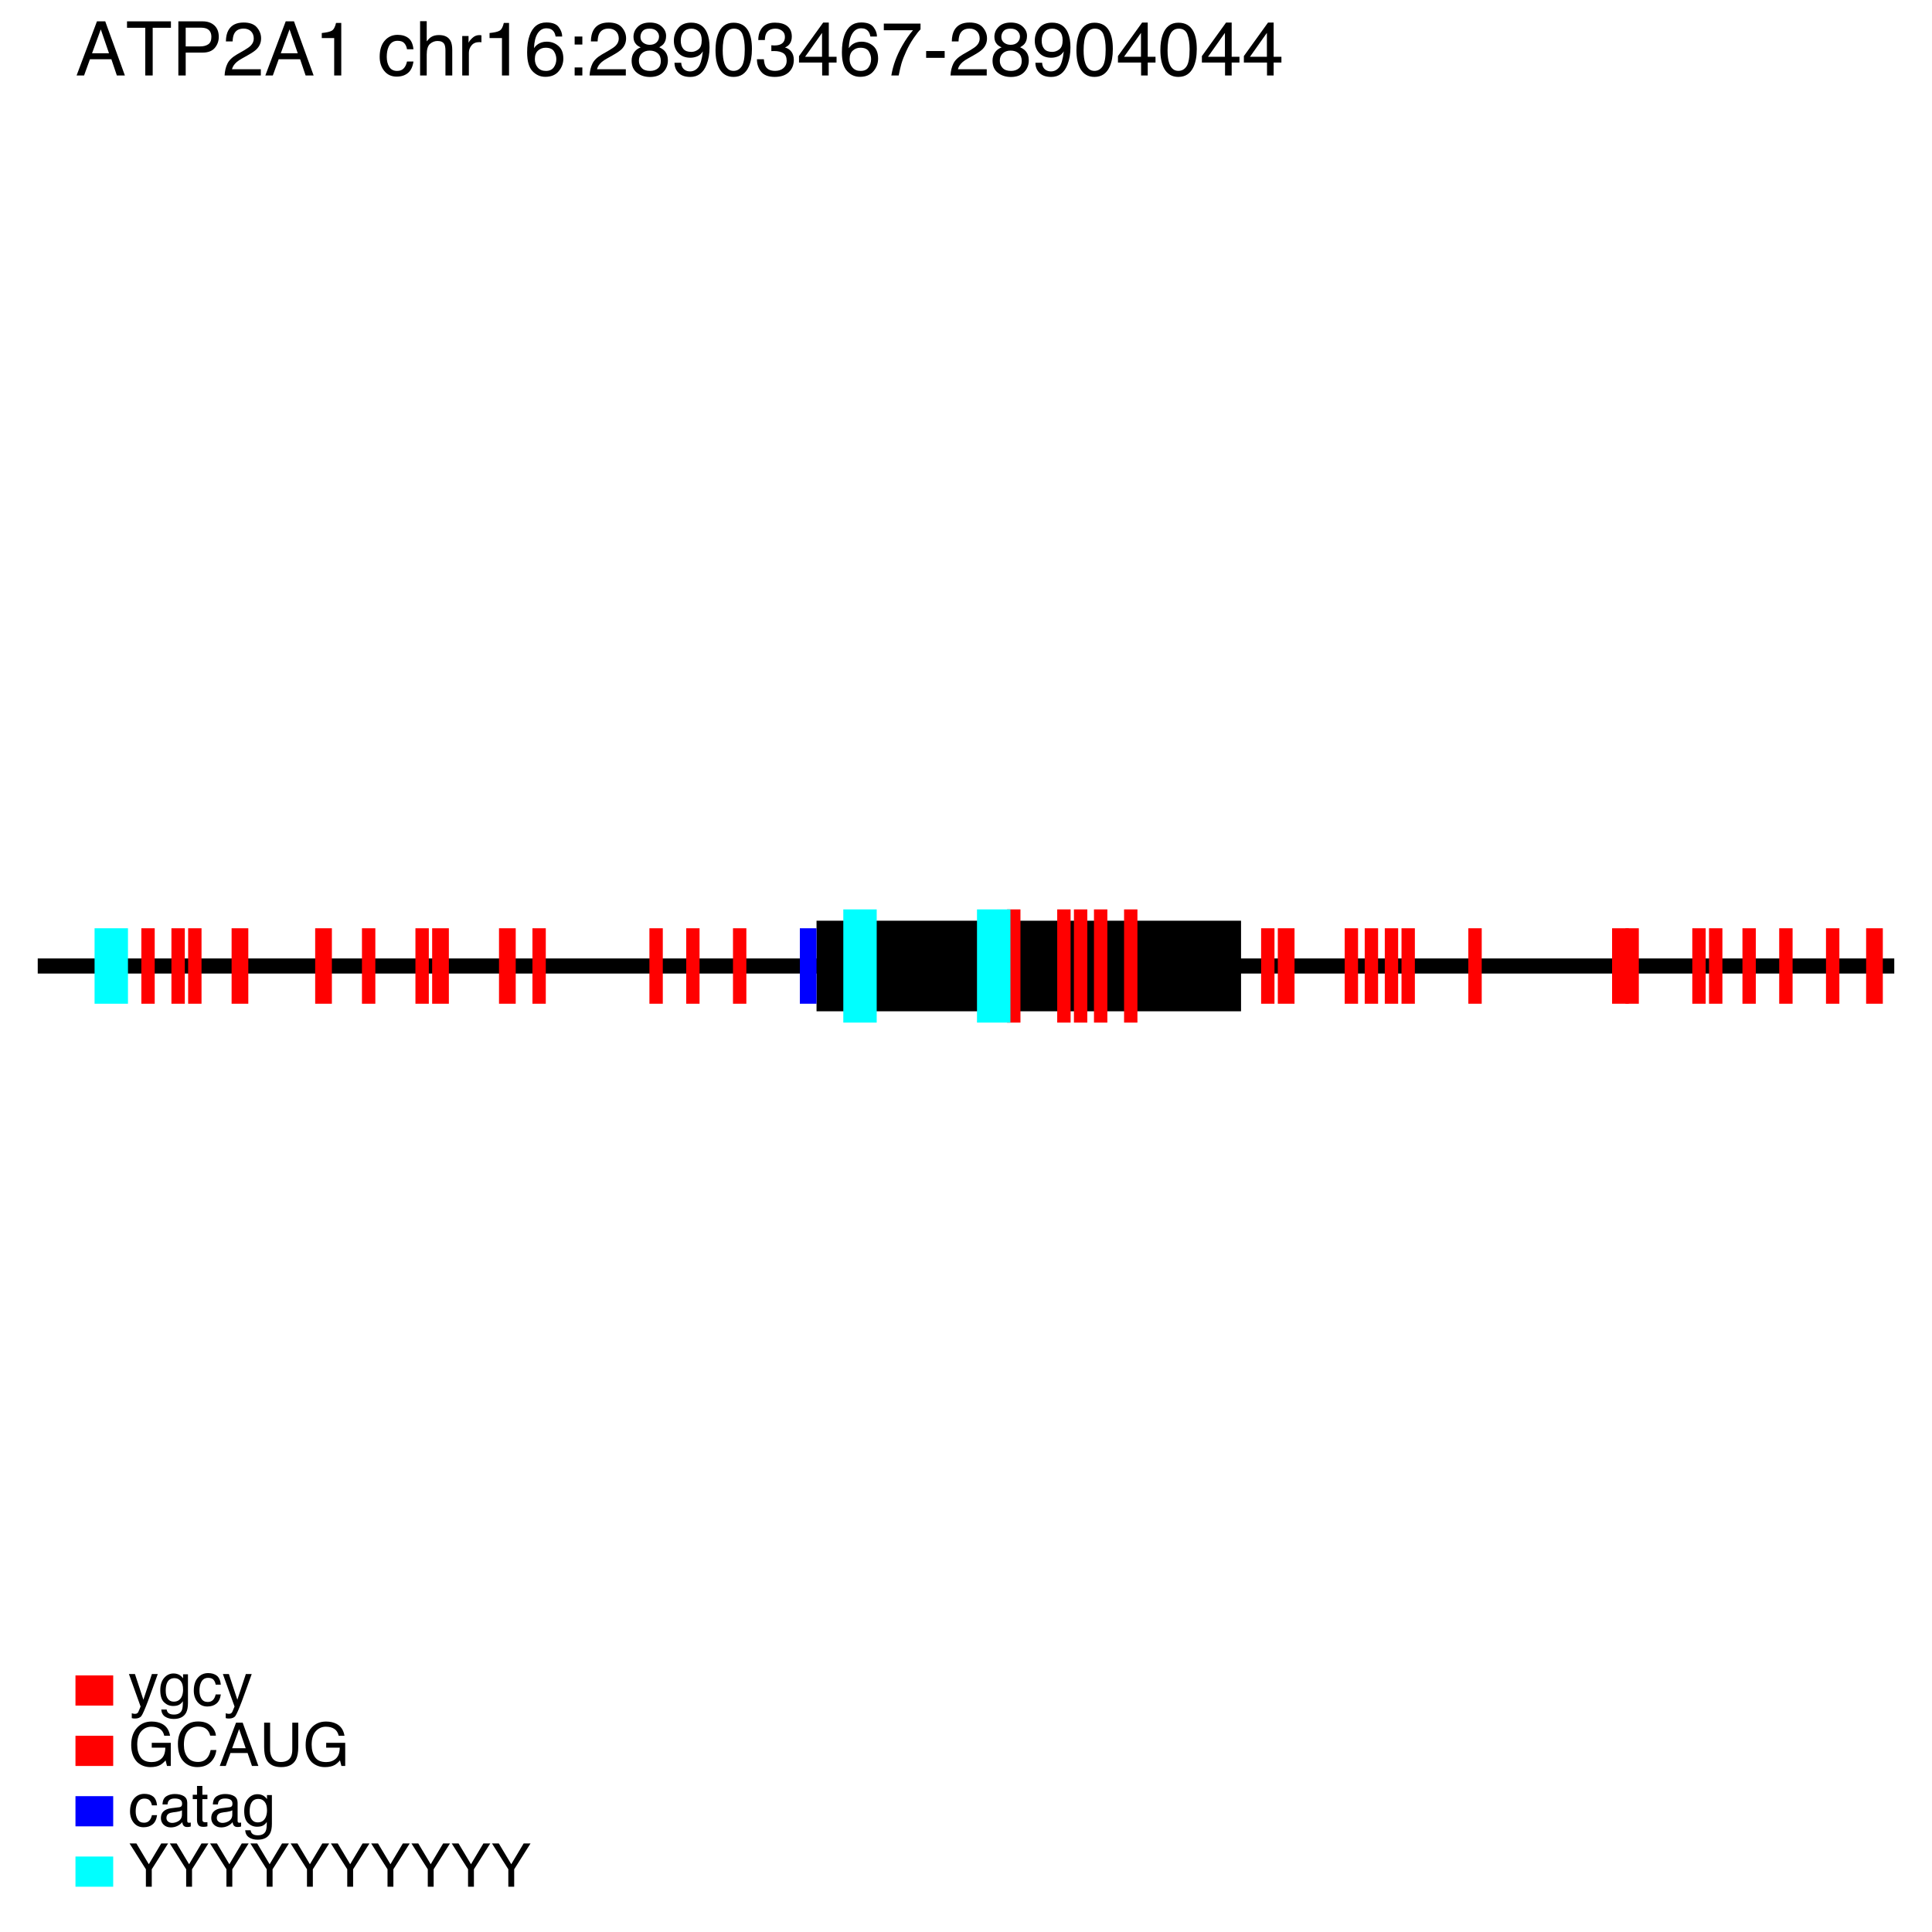 <?xml version="1.0" encoding="UTF-8"?>
<svg xmlns="http://www.w3.org/2000/svg" xmlns:xlink="http://www.w3.org/1999/xlink" width="256pt" height="256pt" viewBox="0 0 256 256" version="1.1">
<defs>
<g>
<symbol overflow="visible" id="glyph0-0">
<path style="stroke:none;" d=""/>
</symbol>
<symbol overflow="visible" id="glyph0-1">
<path style="stroke:none;" d="M 4.445 -2.938 L 3.355 -6.109 L 2.195 -2.938 Z M 2.848 -7.172 L 3.945 -7.172 L 6.547 0 L 5.484 0 L 4.758 -2.148 L 1.918 -2.148 L 1.141 0 L 0.148 0 Z M 2.848 -7.172 "/>
</symbol>
<symbol overflow="visible" id="glyph0-2">
<path style="stroke:none;" d="M 5.98 -7.172 L 5.98 -6.32 L 3.562 -6.32 L 3.562 0 L 2.578 0 L 2.578 -6.32 L 0.16 -6.32 L 0.16 -7.172 Z M 5.98 -7.172 "/>
</symbol>
<symbol overflow="visible" id="glyph0-3">
<path style="stroke:none;" d="M 0.855 -7.172 L 4.082 -7.172 C 4.719 -7.172 5.234 -6.992 5.625 -6.633 C 6.016 -6.273 6.211 -5.77 6.211 -5.117 C 6.211 -4.559 6.035 -4.07 5.688 -3.656 C 5.34 -3.242 4.805 -3.031 4.082 -3.031 L 1.828 -3.031 L 1.828 0 L 0.855 0 Z M 5.23 -5.113 C 5.23 -5.641 5.035 -5.996 4.645 -6.188 C 4.43 -6.289 4.133 -6.336 3.758 -6.336 L 1.828 -6.336 L 1.828 -3.852 L 3.758 -3.852 C 4.195 -3.852 4.551 -3.945 4.82 -4.133 C 5.094 -4.316 5.23 -4.645 5.23 -5.113 Z M 5.23 -5.113 "/>
</symbol>
<symbol overflow="visible" id="glyph0-4">
<path style="stroke:none;" d="M 0.312 0 C 0.344 -0.602 0.469 -1.125 0.688 -1.57 C 0.902 -2.016 1.324 -2.422 1.953 -2.789 L 2.891 -3.328 C 3.312 -3.574 3.605 -3.781 3.773 -3.953 C 4.039 -4.227 4.176 -4.535 4.176 -4.883 C 4.176 -5.289 4.055 -5.613 3.809 -5.852 C 3.562 -6.09 3.238 -6.211 2.832 -6.211 C 2.23 -6.211 1.812 -5.984 1.582 -5.527 C 1.457 -5.281 1.391 -4.945 1.375 -4.512 L 0.484 -4.512 C 0.492 -5.121 0.605 -5.617 0.82 -6 C 1.203 -6.68 1.875 -7.016 2.836 -7.016 C 3.637 -7.016 4.223 -6.801 4.594 -6.367 C 4.961 -5.934 5.148 -5.453 5.148 -4.922 C 5.148 -4.363 4.949 -3.883 4.555 -3.484 C 4.328 -3.254 3.918 -2.977 3.328 -2.648 L 2.66 -2.273 C 2.344 -2.098 2.09 -1.934 1.91 -1.773 C 1.586 -1.488 1.379 -1.176 1.293 -0.828 L 5.113 -0.828 L 5.113 0 Z M 0.312 0 "/>
</symbol>
<symbol overflow="visible" id="glyph0-5">
<path style="stroke:none;" d="M 0.957 -4.953 L 0.957 -5.625 C 1.594 -5.688 2.035 -5.789 2.285 -5.934 C 2.535 -6.078 2.723 -6.422 2.848 -6.961 L 3.539 -6.961 L 3.539 0 L 2.602 0 L 2.602 -4.953 Z M 0.957 -4.953 "/>
</symbol>
<symbol overflow="visible" id="glyph0-6">
<g>
</g>
</symbol>
<symbol overflow="visible" id="glyph0-7">
<path style="stroke:none;" d="M 2.66 -5.383 C 3.25 -5.383 3.73 -5.238 4.098 -4.953 C 4.469 -4.664 4.691 -4.172 4.766 -3.473 L 3.91 -3.473 C 3.859 -3.793 3.742 -4.062 3.555 -4.273 C 3.367 -4.488 3.07 -4.594 2.66 -4.594 C 2.102 -4.594 1.699 -4.32 1.461 -3.773 C 1.305 -3.418 1.227 -2.98 1.227 -2.461 C 1.227 -1.938 1.336 -1.496 1.559 -1.137 C 1.781 -0.781 2.129 -0.602 2.602 -0.602 C 2.969 -0.602 3.258 -0.711 3.469 -0.934 C 3.684 -1.156 3.828 -1.465 3.91 -1.852 L 4.766 -1.852 C 4.668 -1.156 4.422 -0.648 4.031 -0.328 C 3.641 -0.008 3.145 0.152 2.535 0.152 C 1.852 0.152 1.305 -0.098 0.898 -0.598 C 0.492 -1.098 0.289 -1.723 0.289 -2.469 C 0.289 -3.387 0.512 -4.102 0.957 -4.613 C 1.402 -5.125 1.973 -5.383 2.66 -5.383 Z M 2.66 -5.383 "/>
</symbol>
<symbol overflow="visible" id="glyph0-8">
<path style="stroke:none;" d="M 0.645 -7.195 L 1.523 -7.195 L 1.523 -4.523 C 1.73 -4.785 1.918 -4.969 2.086 -5.078 C 2.367 -5.266 2.723 -5.355 3.145 -5.355 C 3.902 -5.355 4.418 -5.09 4.688 -4.562 C 4.836 -4.273 4.906 -3.867 4.906 -3.355 L 4.906 0 L 4.004 0 L 4.004 -3.297 C 4.004 -3.68 3.953 -3.961 3.859 -4.141 C 3.699 -4.426 3.398 -4.57 2.961 -4.57 C 2.594 -4.57 2.266 -4.445 1.969 -4.195 C 1.672 -3.945 1.523 -3.469 1.523 -2.773 L 1.523 0 L 0.645 0 Z M 0.645 -7.195 "/>
</symbol>
<symbol overflow="visible" id="glyph0-9">
<path style="stroke:none;" d="M 0.668 -5.23 L 1.504 -5.23 L 1.504 -4.328 C 1.57 -4.504 1.738 -4.715 2.008 -4.969 C 2.273 -5.219 2.582 -5.348 2.93 -5.348 C 2.945 -5.348 2.973 -5.344 3.012 -5.344 C 3.051 -5.34 3.117 -5.332 3.211 -5.32 L 3.211 -4.395 C 3.16 -4.406 3.113 -4.41 3.07 -4.414 C 3.023 -4.418 2.977 -4.418 2.926 -4.418 C 2.484 -4.418 2.141 -4.277 1.906 -3.992 C 1.668 -3.707 1.547 -3.379 1.547 -3.008 L 1.547 0 L 0.668 0 Z M 0.668 -5.23 "/>
</symbol>
<symbol overflow="visible" id="glyph0-10">
<path style="stroke:none;" d="M 2.926 -7.023 C 3.707 -7.023 4.25 -6.82 4.559 -6.414 C 4.867 -6.008 5.02 -5.59 5.02 -5.16 L 4.148 -5.16 C 4.098 -5.438 4.016 -5.656 3.902 -5.812 C 3.691 -6.105 3.367 -6.25 2.938 -6.25 C 2.445 -6.25 2.059 -6.023 1.766 -5.57 C 1.477 -5.117 1.316 -4.465 1.285 -3.617 C 1.484 -3.914 1.738 -4.137 2.047 -4.281 C 2.328 -4.414 2.637 -4.477 2.984 -4.477 C 3.57 -4.477 4.082 -4.289 4.516 -3.914 C 4.953 -3.539 5.172 -2.984 5.172 -2.242 C 5.172 -1.605 4.965 -1.043 4.551 -0.555 C 4.137 -0.062 3.547 0.18 2.781 0.18 C 2.129 0.18 1.562 -0.066 1.09 -0.562 C 0.613 -1.059 0.375 -1.895 0.375 -3.07 C 0.375 -3.941 0.48 -4.68 0.695 -5.281 C 1.102 -6.441 1.844 -7.023 2.926 -7.023 Z M 2.859 -0.602 C 3.324 -0.602 3.668 -0.758 3.898 -1.066 C 4.129 -1.379 4.242 -1.746 4.242 -2.168 C 4.242 -2.527 4.141 -2.867 3.938 -3.191 C 3.73 -3.516 3.359 -3.676 2.816 -3.676 C 2.438 -3.676 2.109 -3.551 1.824 -3.301 C 1.539 -3.051 1.398 -2.672 1.398 -2.168 C 1.398 -1.727 1.527 -1.352 1.785 -1.051 C 2.043 -0.75 2.402 -0.602 2.859 -0.602 Z M 2.859 -0.602 "/>
</symbol>
<symbol overflow="visible" id="glyph0-11">
<path style="stroke:none;" d="M 1.109 -5.16 L 2.129 -5.16 L 2.129 -4.098 L 1.109 -4.098 Z M 1.109 -1.062 L 2.129 -1.062 L 2.129 0 L 1.109 0 Z M 1.109 -1.062 "/>
</symbol>
<symbol overflow="visible" id="glyph0-12">
<path style="stroke:none;" d="M 2.719 -4.062 C 3.105 -4.062 3.41 -4.172 3.629 -4.387 C 3.848 -4.602 3.953 -4.863 3.953 -5.16 C 3.953 -5.422 3.852 -5.66 3.641 -5.879 C 3.434 -6.098 3.117 -6.207 2.691 -6.207 C 2.266 -6.207 1.961 -6.098 1.773 -5.879 C 1.586 -5.66 1.488 -5.406 1.488 -5.113 C 1.488 -4.785 1.609 -4.527 1.855 -4.34 C 2.102 -4.156 2.387 -4.062 2.719 -4.062 Z M 2.773 -0.602 C 3.18 -0.602 3.52 -0.711 3.785 -0.93 C 4.055 -1.148 4.188 -1.477 4.188 -1.914 C 4.188 -2.367 4.051 -2.711 3.773 -2.945 C 3.496 -3.18 3.145 -3.297 2.711 -3.297 C 2.289 -3.297 1.949 -3.176 1.684 -2.938 C 1.418 -2.699 1.285 -2.367 1.285 -1.945 C 1.285 -1.578 1.406 -1.266 1.648 -1 C 1.891 -0.734 2.266 -0.602 2.773 -0.602 Z M 1.523 -3.727 C 1.281 -3.828 1.09 -3.953 0.953 -4.094 C 0.695 -4.352 0.566 -4.691 0.566 -5.109 C 0.566 -5.629 0.754 -6.074 1.133 -6.449 C 1.512 -6.824 2.047 -7.012 2.738 -7.012 C 3.41 -7.012 3.938 -6.836 4.316 -6.48 C 4.695 -6.129 4.887 -5.715 4.887 -5.242 C 4.887 -4.809 4.777 -4.453 4.555 -4.184 C 4.43 -4.031 4.238 -3.883 3.98 -3.734 C 4.27 -3.602 4.496 -3.449 4.664 -3.277 C 4.973 -2.953 5.125 -2.527 5.125 -2.008 C 5.125 -1.391 4.922 -0.871 4.508 -0.441 C 4.094 -0.016 3.508 0.199 2.754 0.199 C 2.074 0.199 1.5 0.016 1.027 -0.355 C 0.559 -0.723 0.32 -1.258 0.32 -1.961 C 0.32 -2.375 0.422 -2.734 0.625 -3.035 C 0.828 -3.336 1.125 -3.566 1.523 -3.727 Z M 1.523 -3.727 "/>
</symbol>
<symbol overflow="visible" id="glyph0-13">
<path style="stroke:none;" d="M 1.328 -1.688 C 1.355 -1.203 1.543 -0.867 1.891 -0.684 C 2.07 -0.586 2.27 -0.539 2.496 -0.539 C 2.914 -0.539 3.273 -0.711 3.57 -1.062 C 3.867 -1.414 4.074 -2.121 4.199 -3.195 C 4.004 -2.883 3.762 -2.668 3.473 -2.543 C 3.188 -2.418 2.875 -2.352 2.543 -2.352 C 1.871 -2.352 1.336 -2.562 0.945 -2.984 C 0.555 -3.402 0.355 -3.945 0.355 -4.605 C 0.355 -5.238 0.551 -5.797 0.938 -6.281 C 1.324 -6.762 1.895 -7 2.652 -7 C 3.672 -7 4.375 -6.543 4.762 -5.625 C 4.977 -5.121 5.082 -4.488 5.082 -3.73 C 5.082 -2.875 4.953 -2.117 4.695 -1.453 C 4.27 -0.355 3.547 0.195 2.531 0.195 C 1.848 0.195 1.328 0.016 0.973 -0.344 C 0.617 -0.699 0.438 -1.148 0.438 -1.688 Z M 2.66 -3.125 C 3.008 -3.125 3.328 -3.238 3.617 -3.469 C 3.906 -3.699 4.047 -4.102 4.047 -4.672 C 4.047 -5.188 3.918 -5.57 3.66 -5.824 C 3.402 -6.074 3.07 -6.203 2.672 -6.203 C 2.242 -6.203 1.898 -6.059 1.648 -5.77 C 1.395 -5.48 1.27 -5.098 1.27 -4.613 C 1.27 -4.156 1.379 -3.797 1.602 -3.527 C 1.824 -3.258 2.176 -3.125 2.66 -3.125 Z M 2.66 -3.125 "/>
</symbol>
<symbol overflow="visible" id="glyph0-14">
<path style="stroke:none;" d="M 2.703 -6.992 C 3.609 -6.992 4.266 -6.621 4.668 -5.875 C 4.98 -5.297 5.137 -4.508 5.137 -3.508 C 5.137 -2.555 4.996 -1.77 4.711 -1.148 C 4.301 -0.258 3.633 0.191 2.699 0.191 C 1.859 0.191 1.234 -0.176 0.824 -0.902 C 0.484 -1.512 0.312 -2.328 0.312 -3.355 C 0.312 -4.148 0.414 -4.832 0.621 -5.398 C 1.004 -6.461 1.699 -6.992 2.703 -6.992 Z M 2.695 -0.609 C 3.152 -0.609 3.516 -0.812 3.785 -1.215 C 4.055 -1.617 4.188 -2.371 4.188 -3.473 C 4.188 -4.266 4.094 -4.918 3.898 -5.434 C 3.703 -5.945 3.32 -6.203 2.758 -6.203 C 2.242 -6.203 1.863 -5.957 1.625 -5.473 C 1.383 -4.984 1.266 -4.266 1.266 -3.32 C 1.266 -2.609 1.34 -2.035 1.492 -1.602 C 1.727 -0.941 2.129 -0.609 2.695 -0.609 Z M 2.695 -0.609 "/>
</symbol>
<symbol overflow="visible" id="glyph0-15">
<path style="stroke:none;" d="M 2.598 0.191 C 1.77 0.191 1.172 -0.035 0.797 -0.492 C 0.426 -0.945 0.238 -1.496 0.238 -2.148 L 1.156 -2.148 C 1.195 -1.695 1.281 -1.367 1.41 -1.164 C 1.641 -0.797 2.051 -0.609 2.648 -0.609 C 3.109 -0.609 3.48 -0.734 3.758 -0.98 C 4.039 -1.227 4.18 -1.547 4.18 -1.938 C 4.18 -2.422 4.031 -2.758 3.738 -2.949 C 3.445 -3.141 3.035 -3.238 2.508 -3.238 C 2.449 -3.238 2.391 -3.238 2.332 -3.234 C 2.273 -3.234 2.211 -3.23 2.148 -3.227 L 2.148 -4.004 C 2.238 -3.992 2.316 -3.988 2.379 -3.984 C 2.441 -3.98 2.508 -3.98 2.578 -3.98 C 2.906 -3.98 3.176 -4.031 3.391 -4.137 C 3.762 -4.32 3.945 -4.645 3.945 -5.113 C 3.945 -5.461 3.82 -5.73 3.574 -5.918 C 3.328 -6.105 3.039 -6.203 2.711 -6.203 C 2.125 -6.203 1.719 -6.008 1.492 -5.617 C 1.371 -5.402 1.301 -5.094 1.285 -4.695 L 0.414 -4.695 C 0.414 -5.219 0.52 -5.66 0.727 -6.023 C 1.086 -6.676 1.715 -7 2.617 -7 C 3.328 -7 3.883 -6.844 4.273 -6.527 C 4.664 -6.211 4.859 -5.75 4.859 -5.148 C 4.859 -4.719 4.742 -4.367 4.512 -4.102 C 4.367 -3.938 4.184 -3.805 3.953 -3.711 C 4.32 -3.609 4.609 -3.414 4.816 -3.129 C 5.023 -2.84 5.125 -2.488 5.125 -2.07 C 5.125 -1.402 4.906 -0.859 4.469 -0.438 C 4.027 -0.02 3.406 0.191 2.598 0.191 Z M 2.598 0.191 "/>
</symbol>
<symbol overflow="visible" id="glyph0-16">
<path style="stroke:none;" d="M 3.305 -2.477 L 3.305 -5.645 L 1.062 -2.477 Z M 3.32 0 L 3.32 -1.711 L 0.254 -1.711 L 0.254 -2.57 L 3.457 -7.012 L 4.199 -7.012 L 4.199 -2.477 L 5.23 -2.477 L 5.23 -1.711 L 4.199 -1.711 L 4.199 0 Z M 3.32 0 "/>
</symbol>
<symbol overflow="visible" id="glyph0-17">
<path style="stroke:none;" d="M 5.23 -6.875 L 5.23 -6.109 C 5.004 -5.891 4.707 -5.512 4.332 -4.969 C 3.961 -4.43 3.633 -3.848 3.344 -3.223 C 3.062 -2.613 2.848 -2.059 2.699 -1.559 C 2.605 -1.234 2.484 -0.715 2.336 0 L 1.363 0 C 1.586 -1.336 2.07 -2.664 2.828 -3.984 C 3.273 -4.758 3.742 -5.43 4.234 -5.992 L 0.367 -5.992 L 0.367 -6.875 Z M 5.23 -6.875 "/>
</symbol>
<symbol overflow="visible" id="glyph0-18">
<path style="stroke:none;" d="M 0.414 -3.238 L 2.867 -3.238 L 2.867 -2.336 L 0.414 -2.336 Z M 0.414 -3.238 "/>
</symbol>
<symbol overflow="visible" id="glyph1-0">
<path style="stroke:none;" d=""/>
</symbol>
<symbol overflow="visible" id="glyph1-1">
<path style="stroke:none;" d="M 3.129 -4.184 L 3.906 -4.184 C 3.809 -3.914 3.586 -3.305 3.246 -2.348 C 2.992 -1.629 2.777 -1.043 2.605 -0.59 C 2.199 0.477 1.914 1.129 1.746 1.363 C 1.578 1.598 1.293 1.715 0.887 1.715 C 0.789 1.715 0.711 1.711 0.656 1.703 C 0.605 1.695 0.539 1.68 0.461 1.66 L 0.461 1.02 C 0.582 1.055 0.672 1.074 0.727 1.082 C 0.781 1.09 0.828 1.094 0.871 1.094 C 1 1.094 1.098 1.07 1.156 1.031 C 1.219 0.988 1.27 0.934 1.312 0.871 C 1.324 0.852 1.371 0.742 1.453 0.551 C 1.535 0.359 1.594 0.215 1.629 0.121 L 0.082 -4.184 L 0.879 -4.184 L 2 -0.777 Z M 3.129 -4.184 "/>
</symbol>
<symbol overflow="visible" id="glyph1-2">
<path style="stroke:none;" d="M 1.992 -4.258 C 2.32 -4.258 2.605 -4.176 2.852 -4.016 C 2.984 -3.926 3.121 -3.793 3.258 -3.617 L 3.258 -4.145 L 3.906 -4.145 L 3.906 -0.34 C 3.906 0.191 3.828 0.609 3.672 0.918 C 3.379 1.484 2.828 1.77 2.02 1.77 C 1.57 1.77 1.191 1.668 0.883 1.469 C 0.574 1.266 0.402 0.949 0.367 0.52 L 1.082 0.52 C 1.117 0.707 1.184 0.852 1.285 0.953 C 1.445 1.109 1.695 1.188 2.035 1.188 C 2.574 1.188 2.926 0.996 3.094 0.617 C 3.191 0.395 3.238 -0.008 3.23 -0.582 C 3.09 -0.367 2.922 -0.211 2.723 -0.105 C 2.523 0 2.262 0.051 1.938 0.051 C 1.484 0.051 1.086 -0.109 0.75 -0.43 C 0.41 -0.754 0.238 -1.285 0.238 -2.027 C 0.238 -2.727 0.41 -3.273 0.75 -3.668 C 1.094 -4.062 1.508 -4.258 1.992 -4.258 Z M 3.258 -2.109 C 3.258 -2.629 3.152 -3.012 2.938 -3.262 C 2.723 -3.512 2.453 -3.637 2.121 -3.637 C 1.625 -3.637 1.289 -3.406 1.105 -2.941 C 1.008 -2.695 0.961 -2.371 0.961 -1.969 C 0.961 -1.496 1.055 -1.141 1.25 -0.891 C 1.441 -0.645 1.695 -0.523 2.02 -0.523 C 2.523 -0.523 2.879 -0.75 3.086 -1.207 C 3.199 -1.465 3.258 -1.766 3.258 -2.109 Z M 3.258 -2.109 "/>
</symbol>
<symbol overflow="visible" id="glyph1-3">
<path style="stroke:none;" d="M 2.129 -4.305 C 2.602 -4.305 2.984 -4.191 3.281 -3.961 C 3.574 -3.73 3.754 -3.336 3.812 -2.777 L 3.129 -2.777 C 3.086 -3.035 2.992 -3.25 2.844 -3.422 C 2.695 -3.59 2.457 -3.676 2.129 -3.676 C 1.68 -3.676 1.359 -3.457 1.168 -3.02 C 1.043 -2.734 0.98 -2.387 0.98 -1.969 C 0.98 -1.551 1.07 -1.195 1.246 -0.91 C 1.422 -0.625 1.703 -0.48 2.082 -0.48 C 2.375 -0.48 2.605 -0.57 2.773 -0.75 C 2.945 -0.926 3.062 -1.172 3.129 -1.48 L 3.812 -1.48 C 3.734 -0.926 3.539 -0.52 3.227 -0.266 C 2.914 -0.008 2.516 0.121 2.027 0.121 C 1.48 0.121 1.043 -0.078 0.719 -0.477 C 0.395 -0.879 0.23 -1.379 0.23 -1.977 C 0.23 -2.711 0.41 -3.281 0.766 -3.691 C 1.121 -4.102 1.578 -4.305 2.129 -4.305 Z M 2.129 -4.305 "/>
</symbol>
<symbol overflow="visible" id="glyph1-4">
<path style="stroke:none;" d="M 3.09 -5.887 C 3.629 -5.887 4.094 -5.781 4.488 -5.574 C 5.059 -5.273 5.406 -4.75 5.535 -4 L 4.766 -4 C 4.672 -4.418 4.477 -4.727 4.184 -4.914 C 3.891 -5.105 3.52 -5.203 3.07 -5.203 C 2.539 -5.203 2.094 -5.004 1.727 -4.605 C 1.363 -4.207 1.184 -3.613 1.184 -2.824 C 1.184 -2.141 1.332 -1.586 1.633 -1.156 C 1.934 -0.73 2.422 -0.516 3.098 -0.516 C 3.617 -0.516 4.047 -0.664 4.383 -0.969 C 4.723 -1.27 4.898 -1.754 4.906 -2.426 L 3.109 -2.426 L 3.109 -3.07 L 5.629 -3.07 L 5.629 0 L 5.129 0 L 4.941 -0.738 C 4.68 -0.449 4.445 -0.25 4.242 -0.137 C 3.902 0.055 3.469 0.152 2.941 0.152 C 2.262 0.152 1.676 -0.066 1.188 -0.508 C 0.652 -1.059 0.387 -1.816 0.387 -2.781 C 0.387 -3.742 0.648 -4.508 1.168 -5.074 C 1.664 -5.617 2.305 -5.887 3.09 -5.887 Z M 3.09 -5.887 "/>
</symbol>
<symbol overflow="visible" id="glyph1-5">
<path style="stroke:none;" d="M 3.027 -5.895 C 3.754 -5.895 4.316 -5.703 4.719 -5.32 C 5.121 -4.938 5.344 -4.504 5.387 -4.016 L 4.629 -4.016 C 4.543 -4.387 4.371 -4.68 4.117 -4.895 C 3.859 -5.109 3.5 -5.219 3.035 -5.219 C 2.469 -5.219 2.016 -5.02 1.664 -4.625 C 1.316 -4.227 1.145 -3.617 1.145 -2.797 C 1.145 -2.125 1.301 -1.578 1.617 -1.164 C 1.93 -0.746 2.398 -0.535 3.02 -0.535 C 3.594 -0.535 4.027 -0.754 4.328 -1.195 C 4.488 -1.426 4.605 -1.73 4.684 -2.109 L 5.441 -2.109 C 5.375 -1.504 5.148 -1 4.77 -0.59 C 4.312 -0.098 3.699 0.148 2.926 0.148 C 2.258 0.148 1.699 -0.055 1.246 -0.457 C 0.648 -0.992 0.352 -1.816 0.352 -2.93 C 0.352 -3.777 0.574 -4.469 1.023 -5.012 C 1.508 -5.602 2.176 -5.895 3.027 -5.895 Z M 3.027 -5.895 "/>
</symbol>
<symbol overflow="visible" id="glyph1-6">
<path style="stroke:none;" d="M 3.555 -2.352 L 2.684 -4.887 L 1.758 -2.352 Z M 2.277 -5.738 L 3.156 -5.738 L 5.238 0 L 4.387 0 L 3.805 -1.719 L 1.535 -1.719 L 0.914 0 L 0.117 0 Z M 2.277 -5.738 "/>
</symbol>
<symbol overflow="visible" id="glyph1-7">
<path style="stroke:none;" d="M 1.453 -5.738 L 1.453 -2.191 C 1.453 -1.773 1.531 -1.43 1.688 -1.152 C 1.918 -0.734 2.309 -0.527 2.859 -0.527 C 3.52 -0.527 3.965 -0.754 4.203 -1.203 C 4.332 -1.449 4.395 -1.777 4.395 -2.191 L 4.395 -5.738 L 5.184 -5.738 L 5.184 -2.516 C 5.184 -1.809 5.09 -1.266 4.898 -0.887 C 4.551 -0.195 3.891 0.152 2.922 0.152 C 1.953 0.152 1.297 -0.195 0.949 -0.887 C 0.758 -1.266 0.664 -1.809 0.664 -2.516 L 0.664 -5.738 Z M 1.453 -5.738 "/>
</symbol>
<symbol overflow="visible" id="glyph1-8">
<path style="stroke:none;" d="M 1.055 -1.113 C 1.055 -0.91 1.129 -0.75 1.277 -0.633 C 1.426 -0.516 1.602 -0.457 1.805 -0.457 C 2.051 -0.457 2.293 -0.516 2.523 -0.629 C 2.914 -0.82 3.109 -1.129 3.109 -1.562 L 3.109 -2.129 C 3.023 -2.074 2.914 -2.027 2.777 -1.992 C 2.641 -1.957 2.508 -1.93 2.379 -1.914 L 1.953 -1.859 C 1.699 -1.824 1.508 -1.773 1.379 -1.699 C 1.164 -1.578 1.055 -1.383 1.055 -1.113 Z M 2.758 -2.535 C 2.918 -2.555 3.027 -2.625 3.082 -2.738 C 3.113 -2.801 3.129 -2.891 3.129 -3.008 C 3.129 -3.246 3.043 -3.422 2.875 -3.531 C 2.703 -3.637 2.457 -3.691 2.141 -3.691 C 1.773 -3.691 1.512 -3.594 1.359 -3.395 C 1.273 -3.285 1.219 -3.121 1.191 -2.906 L 0.535 -2.906 C 0.547 -3.422 0.715 -3.781 1.039 -3.984 C 1.359 -4.184 1.73 -4.285 2.156 -4.285 C 2.648 -4.285 3.047 -4.191 3.355 -4.004 C 3.66 -3.816 3.812 -3.523 3.812 -3.129 L 3.812 -0.719 C 3.812 -0.645 3.828 -0.586 3.859 -0.543 C 3.887 -0.5 3.949 -0.477 4.047 -0.477 C 4.078 -0.477 4.113 -0.477 4.152 -0.484 C 4.191 -0.488 4.234 -0.492 4.277 -0.5 L 4.277 0.02 C 4.168 0.051 4.086 0.07 4.027 0.078 C 3.969 0.086 3.891 0.09 3.793 0.09 C 3.551 0.09 3.375 0.004 3.266 -0.168 C 3.207 -0.258 3.168 -0.387 3.145 -0.555 C 3 -0.367 2.797 -0.203 2.527 -0.066 C 2.258 0.07 1.965 0.141 1.641 0.141 C 1.254 0.141 0.938 0.023 0.688 -0.211 C 0.441 -0.449 0.32 -0.742 0.32 -1.098 C 0.32 -1.484 0.441 -1.785 0.684 -2 C 0.926 -2.215 1.242 -2.344 1.637 -2.395 Z M 2.758 -2.535 "/>
</symbol>
<symbol overflow="visible" id="glyph1-9">
<path style="stroke:none;" d="M 0.656 -5.352 L 1.367 -5.352 L 1.367 -4.184 L 2.035 -4.184 L 2.035 -3.609 L 1.367 -3.609 L 1.367 -0.879 C 1.367 -0.734 1.418 -0.637 1.516 -0.586 C 1.57 -0.559 1.66 -0.543 1.789 -0.543 C 1.824 -0.543 1.859 -0.543 1.898 -0.547 C 1.938 -0.547 1.984 -0.551 2.035 -0.555 L 2.035 0 C 1.953 0.023 1.871 0.039 1.781 0.051 C 1.695 0.062 1.602 0.066 1.5 0.066 C 1.172 0.066 0.949 -0.016 0.832 -0.188 C 0.715 -0.355 0.656 -0.57 0.656 -0.84 L 0.656 -3.609 L 0.09 -3.609 L 0.09 -4.184 L 0.656 -4.184 Z M 0.656 -5.352 "/>
</symbol>
<symbol overflow="visible" id="glyph1-10">
<path style="stroke:none;" d="M 0.164 -5.738 L 1.07 -5.738 L 2.719 -2.98 L 4.367 -5.738 L 5.277 -5.738 L 3.109 -2.312 L 3.109 0 L 2.332 0 L 2.332 -2.312 Z M 0.164 -5.738 "/>
</symbol>
</g>
</defs>
<g id="surface12">
<g style="fill:rgb(0%,0%,0%);fill-opacity:1;">
  <use xlink:href="#glyph0-1" x="10" y="10"/>
  <use xlink:href="#glyph0-2" x="16.67" y="10"/>
  <use xlink:href="#glyph0-3" x="22.778" y="10"/>
  <use xlink:href="#glyph0-4" x="29.448" y="10"/>
  <use xlink:href="#glyph0-1" x="35.01" y="10"/>
  <use xlink:href="#glyph0-5" x="41.68" y="10"/>
  <use xlink:href="#glyph0-6" x="47.241" y="10"/>
  <use xlink:href="#glyph0-7" x="50.02" y="10"/>
  <use xlink:href="#glyph0-8" x="55.02" y="10"/>
  <use xlink:href="#glyph0-9" x="60.581" y="10"/>
  <use xlink:href="#glyph0-5" x="63.911" y="10"/>
  <use xlink:href="#glyph0-10" x="69.473" y="10"/>
  <use xlink:href="#glyph0-11" x="75.034" y="10"/>
  <use xlink:href="#glyph0-4" x="77.812" y="10"/>
  <use xlink:href="#glyph0-12" x="83.374" y="10"/>
  <use xlink:href="#glyph0-13" x="88.936" y="10"/>
  <use xlink:href="#glyph0-14" x="94.497" y="10"/>
  <use xlink:href="#glyph0-15" x="100.059" y="10"/>
  <use xlink:href="#glyph0-16" x="105.62" y="10"/>
  <use xlink:href="#glyph0-10" x="111.182" y="10"/>
  <use xlink:href="#glyph0-17" x="116.743" y="10"/>
  <use xlink:href="#glyph0-18" x="122.305" y="10"/>
  <use xlink:href="#glyph0-4" x="125.635" y="10"/>
  <use xlink:href="#glyph0-12" x="131.196" y="10"/>
  <use xlink:href="#glyph0-13" x="136.758" y="10"/>
  <use xlink:href="#glyph0-14" x="142.319" y="10"/>
  <use xlink:href="#glyph0-16" x="147.881" y="10"/>
  <use xlink:href="#glyph0-14" x="153.442" y="10"/>
  <use xlink:href="#glyph0-16" x="159.004" y="10"/>
  <use xlink:href="#glyph0-16" x="164.565" y="10"/>
  <use xlink:href="#glyph0-6" x="170.127" y="10"/>
</g>
<path style="fill:none;stroke-width:2;stroke-linecap:butt;stroke-linejoin:miter;stroke:rgb(0%,0%,0%);stroke-opacity:1;stroke-miterlimit:10;" d="M 5 128 L 251 128 "/>
<path style="fill:none;stroke-width:12;stroke-linecap:butt;stroke-linejoin:miter;stroke:rgb(0%,0%,0%);stroke-opacity:1;stroke-miterlimit:10;" d="M 108.195 128 L 164.445 128 "/>
<path style="fill:none;stroke-width:10;stroke-linecap:butt;stroke-linejoin:miter;stroke:rgb(100%,0%,0%);stroke-opacity:1;stroke-miterlimit:10;" d="M 18.73 128 L 20.5 128 "/>
<path style="fill:none;stroke-width:10;stroke-linecap:butt;stroke-linejoin:miter;stroke:rgb(100%,0%,0%);stroke-opacity:1;stroke-miterlimit:10;" d="M 22.715 128 L 24.488 128 "/>
<path style="fill:none;stroke-width:10;stroke-linecap:butt;stroke-linejoin:miter;stroke:rgb(100%,0%,0%);stroke-opacity:1;stroke-miterlimit:10;" d="M 24.93 128 L 26.703 128 "/>
<path style="fill:none;stroke-width:10;stroke-linecap:butt;stroke-linejoin:miter;stroke:rgb(100%,0%,0%);stroke-opacity:1;stroke-miterlimit:10;" d="M 47.961 128 L 49.734 128 "/>
<path style="fill:none;stroke-width:10;stroke-linecap:butt;stroke-linejoin:miter;stroke:rgb(100%,0%,0%);stroke-opacity:1;stroke-miterlimit:10;" d="M 55.047 128 L 56.82 128 "/>
<path style="fill:none;stroke-width:10;stroke-linecap:butt;stroke-linejoin:miter;stroke:rgb(100%,0%,0%);stroke-opacity:1;stroke-miterlimit:10;" d="M 70.551 128 L 72.32 128 "/>
<path style="fill:none;stroke-width:10;stroke-linecap:butt;stroke-linejoin:miter;stroke:rgb(100%,0%,0%);stroke-opacity:1;stroke-miterlimit:10;" d="M 86.051 128 L 87.824 128 "/>
<path style="fill:none;stroke-width:10;stroke-linecap:butt;stroke-linejoin:miter;stroke:rgb(100%,0%,0%);stroke-opacity:1;stroke-miterlimit:10;" d="M 90.926 128 L 92.695 128 "/>
<path style="fill:none;stroke-width:10;stroke-linecap:butt;stroke-linejoin:miter;stroke:rgb(100%,0%,0%);stroke-opacity:1;stroke-miterlimit:10;" d="M 97.125 128 L 98.895 128 "/>
<path style="fill:none;stroke-width:10;stroke-linecap:butt;stroke-linejoin:miter;stroke:rgb(100%,0%,0%);stroke-opacity:1;stroke-miterlimit:10;" d="M 167.105 128 L 168.875 128 "/>
<path style="fill:none;stroke-width:10;stroke-linecap:butt;stroke-linejoin:miter;stroke:rgb(100%,0%,0%);stroke-opacity:1;stroke-miterlimit:10;" d="M 178.176 128 L 179.949 128 "/>
<path style="fill:none;stroke-width:10;stroke-linecap:butt;stroke-linejoin:miter;stroke:rgb(100%,0%,0%);stroke-opacity:1;stroke-miterlimit:10;" d="M 180.832 128 L 182.605 128 "/>
<path style="fill:none;stroke-width:10;stroke-linecap:butt;stroke-linejoin:miter;stroke:rgb(100%,0%,0%);stroke-opacity:1;stroke-miterlimit:10;" d="M 183.492 128 L 185.262 128 "/>
<path style="fill:none;stroke-width:10;stroke-linecap:butt;stroke-linejoin:miter;stroke:rgb(100%,0%,0%);stroke-opacity:1;stroke-miterlimit:10;" d="M 185.707 128 L 187.477 128 "/>
<path style="fill:none;stroke-width:10;stroke-linecap:butt;stroke-linejoin:miter;stroke:rgb(100%,0%,0%);stroke-opacity:1;stroke-miterlimit:10;" d="M 194.562 128 L 196.336 128 "/>
<path style="fill:none;stroke-width:10;stroke-linecap:butt;stroke-linejoin:miter;stroke:rgb(100%,0%,0%);stroke-opacity:1;stroke-miterlimit:10;" d="M 215.379 128 L 217.152 128 "/>
<path style="fill:none;stroke-width:10;stroke-linecap:butt;stroke-linejoin:miter;stroke:rgb(100%,0%,0%);stroke-opacity:1;stroke-miterlimit:10;" d="M 224.238 128 L 226.012 128 "/>
<path style="fill:none;stroke-width:10;stroke-linecap:butt;stroke-linejoin:miter;stroke:rgb(100%,0%,0%);stroke-opacity:1;stroke-miterlimit:10;" d="M 226.453 128 L 228.227 128 "/>
<path style="fill:none;stroke-width:10;stroke-linecap:butt;stroke-linejoin:miter;stroke:rgb(100%,0%,0%);stroke-opacity:1;stroke-miterlimit:10;" d="M 230.883 128 L 232.652 128 "/>
<path style="fill:none;stroke-width:10;stroke-linecap:butt;stroke-linejoin:miter;stroke:rgb(100%,0%,0%);stroke-opacity:1;stroke-miterlimit:10;" d="M 235.754 128 L 237.527 128 "/>
<path style="fill:none;stroke-width:10;stroke-linecap:butt;stroke-linejoin:miter;stroke:rgb(100%,0%,0%);stroke-opacity:1;stroke-miterlimit:10;" d="M 241.953 128 L 243.727 128 "/>
<path style="fill:none;stroke-width:15;stroke-linecap:butt;stroke-linejoin:miter;stroke:rgb(100%,0%,0%);stroke-opacity:1;stroke-miterlimit:10;" d="M 133.441 128 L 135.215 128 "/>
<path style="fill:none;stroke-width:15;stroke-linecap:butt;stroke-linejoin:miter;stroke:rgb(100%,0%,0%);stroke-opacity:1;stroke-miterlimit:10;" d="M 140.086 128 L 141.859 128 "/>
<path style="fill:none;stroke-width:15;stroke-linecap:butt;stroke-linejoin:miter;stroke:rgb(100%,0%,0%);stroke-opacity:1;stroke-miterlimit:10;" d="M 142.301 128 L 144.074 128 "/>
<path style="fill:none;stroke-width:15;stroke-linecap:butt;stroke-linejoin:miter;stroke:rgb(100%,0%,0%);stroke-opacity:1;stroke-miterlimit:10;" d="M 144.957 128 L 146.73 128 "/>
<path style="fill:none;stroke-width:15;stroke-linecap:butt;stroke-linejoin:miter;stroke:rgb(100%,0%,0%);stroke-opacity:1;stroke-miterlimit:10;" d="M 148.945 128 L 150.715 128 "/>
<path style="fill:none;stroke-width:4;stroke-linecap:butt;stroke-linejoin:miter;stroke:rgb(100%,0%,0%);stroke-opacity:1;stroke-miterlimit:10;" d="M 10 224 L 15 224 "/>
<g style="fill:rgb(0%,0%,0%);fill-opacity:1;">
  <use xlink:href="#glyph1-1" x="17" y="226"/>
  <use xlink:href="#glyph1-2" x="21" y="226"/>
  <use xlink:href="#glyph1-3" x="25.449" y="226"/>
  <use xlink:href="#glyph1-1" x="29.449" y="226"/>
</g>
<path style="fill:none;stroke-width:10;stroke-linecap:butt;stroke-linejoin:miter;stroke:rgb(100%,0%,0%);stroke-opacity:1;stroke-miterlimit:10;" d="M 30.688 128 L 32.902 128 "/>
<path style="fill:none;stroke-width:10;stroke-linecap:butt;stroke-linejoin:miter;stroke:rgb(100%,0%,0%);stroke-opacity:1;stroke-miterlimit:10;" d="M 41.762 128 L 43.977 128 "/>
<path style="fill:none;stroke-width:10;stroke-linecap:butt;stroke-linejoin:miter;stroke:rgb(100%,0%,0%);stroke-opacity:1;stroke-miterlimit:10;" d="M 57.262 128 L 59.477 128 "/>
<path style="fill:none;stroke-width:10;stroke-linecap:butt;stroke-linejoin:miter;stroke:rgb(100%,0%,0%);stroke-opacity:1;stroke-miterlimit:10;" d="M 66.121 128 L 68.336 128 "/>
<path style="fill:none;stroke-width:10;stroke-linecap:butt;stroke-linejoin:miter;stroke:rgb(100%,0%,0%);stroke-opacity:1;stroke-miterlimit:10;" d="M 169.316 128 L 171.531 128 "/>
<path style="fill:none;stroke-width:10;stroke-linecap:butt;stroke-linejoin:miter;stroke:rgb(100%,0%,0%);stroke-opacity:1;stroke-miterlimit:10;" d="M 213.609 128 L 215.824 128 "/>
<path style="fill:none;stroke-width:10;stroke-linecap:butt;stroke-linejoin:miter;stroke:rgb(100%,0%,0%);stroke-opacity:1;stroke-miterlimit:10;" d="M 247.27 128 L 249.484 128 "/>
<path style="fill:none;stroke-width:4;stroke-linecap:butt;stroke-linejoin:miter;stroke:rgb(100%,0%,0%);stroke-opacity:1;stroke-miterlimit:10;" d="M 10 232 L 15 232 "/>
<g style="fill:rgb(0%,0%,0%);fill-opacity:1;">
  <use xlink:href="#glyph1-4" x="17" y="234"/>
  <use xlink:href="#glyph1-5" x="23.223" y="234"/>
  <use xlink:href="#glyph1-6" x="29" y="234"/>
  <use xlink:href="#glyph1-7" x="34.336" y="234"/>
  <use xlink:href="#glyph1-4" x="40.113" y="234"/>
</g>
<path style="fill:none;stroke-width:10;stroke-linecap:butt;stroke-linejoin:miter;stroke:rgb(0%,0%,100%);stroke-opacity:1;stroke-miterlimit:10;" d="M 105.984 128 L 108.195 128 "/>
<path style="fill:none;stroke-width:4;stroke-linecap:butt;stroke-linejoin:miter;stroke:rgb(0%,0%,100%);stroke-opacity:1;stroke-miterlimit:10;" d="M 10 240 L 15 240 "/>
<g style="fill:rgb(0%,0%,0%);fill-opacity:1;">
  <use xlink:href="#glyph1-3" x="17" y="242"/>
  <use xlink:href="#glyph1-8" x="21" y="242"/>
  <use xlink:href="#glyph1-9" x="25.449" y="242"/>
  <use xlink:href="#glyph1-8" x="27.672" y="242"/>
  <use xlink:href="#glyph1-2" x="32.121" y="242"/>
</g>
<path style="fill:none;stroke-width:10;stroke-linecap:butt;stroke-linejoin:miter;stroke:rgb(0%,100%,100%);stroke-opacity:1;stroke-miterlimit:10;" d="M 12.531 128 L 16.957 128 "/>
<path style="fill:none;stroke-width:15;stroke-linecap:butt;stroke-linejoin:miter;stroke:rgb(0%,100%,100%);stroke-opacity:1;stroke-miterlimit:10;" d="M 111.742 128 L 116.168 128 "/>
<path style="fill:none;stroke-width:15;stroke-linecap:butt;stroke-linejoin:miter;stroke:rgb(0%,100%,100%);stroke-opacity:1;stroke-miterlimit:10;" d="M 129.457 128 L 133.887 128 "/>
<path style="fill:none;stroke-width:4;stroke-linecap:butt;stroke-linejoin:miter;stroke:rgb(0%,100%,100%);stroke-opacity:1;stroke-miterlimit:10;" d="M 10 248 L 15 248 "/>
<g style="fill:rgb(0%,0%,0%);fill-opacity:1;">
  <use xlink:href="#glyph1-10" x="17" y="250"/>
  <use xlink:href="#glyph1-10" x="22.336" y="250"/>
  <use xlink:href="#glyph1-10" x="27.672" y="250"/>
  <use xlink:href="#glyph1-10" x="33.008" y="250"/>
  <use xlink:href="#glyph1-10" x="38.344" y="250"/>
  <use xlink:href="#glyph1-10" x="43.68" y="250"/>
  <use xlink:href="#glyph1-10" x="49.016" y="250"/>
  <use xlink:href="#glyph1-10" x="54.352" y="250"/>
  <use xlink:href="#glyph1-10" x="59.688" y="250"/>
  <use xlink:href="#glyph1-10" x="65.023" y="250"/>
</g>
</g>
</svg>
